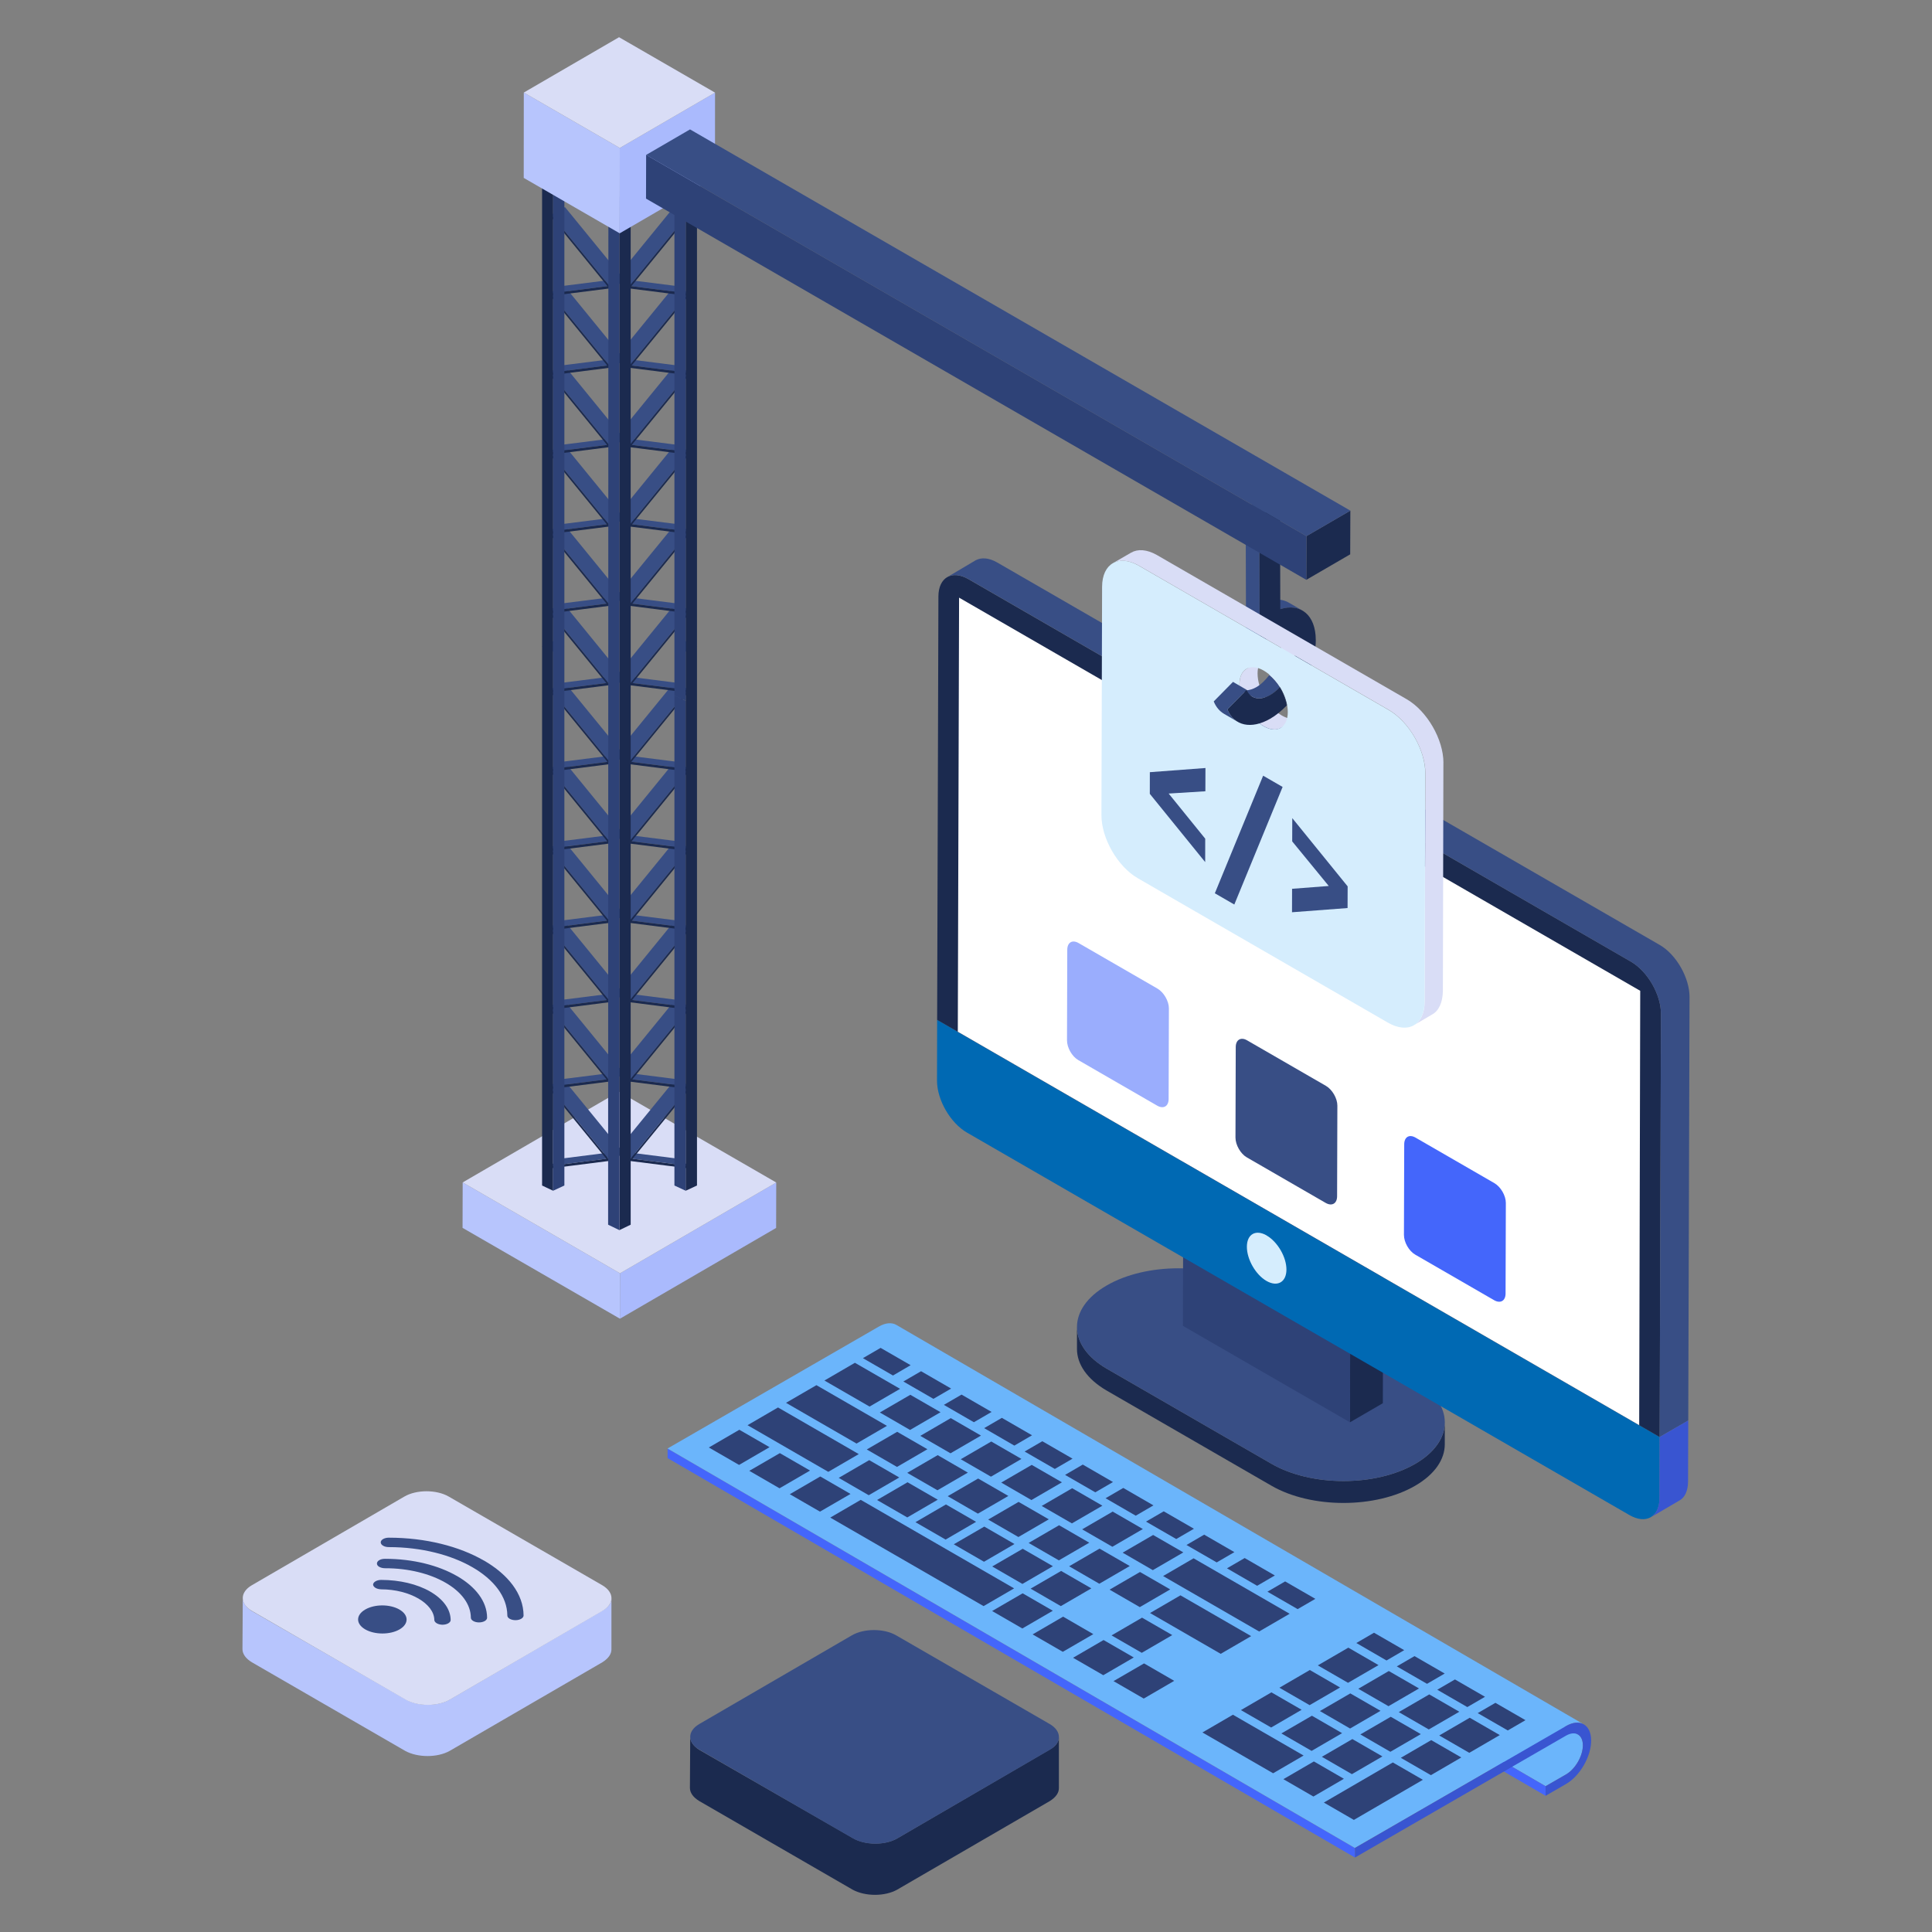 <svg width="50" height="50" xmlns="http://www.w3.org/2000/svg">

 <rect width="100%" height="100%" fill="#808080" stroke="none"/>

 <g>
  <title>background</title>
  <rect fill="none" id="canvas_background" height="402" width="582" y="-1" x="-1"/>
 </g>
 <g>
  <title>Layer 1</title>
  <path fill="#1b2a4f" id="svg_3" d="m37.391,36.813l0,0.566c-0.001,0.389 -0.255,0.775 -0.765,1.071c-1.023,0.595 -2.691,0.595 -3.721,0l-4.257,-2.458c-0.519,-0.3 -0.778,-0.692 -0.776,-1.085l0,-0.567c0,0.393 0.258,0.786 0.776,1.085l4.259,2.458c1.03,0.595 2.696,0.595 3.721,0c0.508,-0.295 0.764,-0.682 0.764,-1.07z" class="st9"/>
  <path fill="#384e85" id="svg_5" d="m36.615,35.727c1.031,0.595 1.036,1.561 0.012,2.156c-1.024,0.595 -2.691,0.595 -3.721,0l-4.258,-2.458c-1.031,-0.595 -1.035,-1.56 -0.011,-2.155c1.024,-0.595 2.69,-0.596 3.72,-0.001l4.258,2.458z" class="st11"/>
  <polygon fill="#1b2a4f" id="svg_8" points="34.947,32.528 35.797,32.034 35.788,36.315 34.937,36.809     " class="st9"/>
  <polygon fill="#2e4277" id="svg_10" points="34.947,32.528 34.937,36.809 30.614,34.313 30.624,30.032     " class="st12"/>
  <path fill="#0069b3" id="svg_17" d="m42.952,37.189l-0.003,1.575c-0.001,0.496 -0.35,0.694 -0.781,0.445l-17.142,-9.897c-0.431,-0.249 -0.777,-0.848 -0.776,-1.344l0.003,-1.575l18.699,10.796z" class="st7"/>
  <path fill="#1b2a4f" id="svg_19" d="m42.209,24.888c0.431,0.249 0.777,0.852 0.776,1.344l-0.033,10.958l-18.699,-10.796l0.033,-10.958c0.001,-0.492 0.35,-0.694 0.781,-0.445l17.142,9.897z" class="st9"/>
  <polygon fill="#ffffff" id="svg_21" points="42.449,25.642 42.422,36.883 24.788,26.701 24.821,15.467          " class="st2"/>
  <path fill="#6bb5fb" id="svg_26" d="m40.964,45.167c0,0.278 -0.194,0.613 -0.436,0.755l-0.529,0.303l-17.788,-10.337l0.529,-0.303c0.242,-0.139 0.439,-0.478 0.436,-0.755c0,-0.136 -0.048,-0.232 -0.126,-0.278l17.788,10.337c0.077,0.045 0.126,0.142 0.126,0.278z" class="st7"/>
  <polygon fill="#4466fb" id="svg_28" points="40,46.475 22.213,36.138 22.212,35.89 39.999,46.227      " class="st4"/>
  <polygon fill="#4466fb" id="svg_30" points="35.065,48.072 17.278,37.736 17.277,37.489 35.064,47.826      " class="st4"/>
  <path fill="#6bb5fb" id="svg_32" d="m40.99,44.628c-0.119,-0.071 -0.284,-0.061 -0.465,0.045l-5.461,3.151l-17.788,-10.337l5.461,-3.151c0.181,-0.107 0.345,-0.116 0.465,-0.045l17.788,10.337z" class="st7"/>
  <path fill="#3955d1" id="svg_34" d="m40.525,44.672c0.36,-0.208 0.653,-0.041 0.654,0.372c0.001,0.413 -0.29,0.917 -0.649,1.125l-0.53,0.306l-0.001,-0.247l0.53,-0.306c0.241,-0.139 0.436,-0.477 0.436,-0.754c-0.001,-0.276 -0.197,-0.388 -0.438,-0.249l-5.461,3.154l-0.001,-0.247l5.461,-3.154z" class="st3"/>
  <polygon fill="#2e4277" id="svg_37" points="23.567,35.331 23.11,35.598 22.332,35.149 22.79,34.883     " class="st12"/>
  <polygon fill="#2e4277" id="svg_39" points="24.615,35.936 24.157,36.202 23.379,35.753 23.837,35.487     " class="st12"/>
  <polygon fill="#2e4277" id="svg_41" points="25.662,36.541 25.204,36.807 24.427,36.358 24.885,36.092     " class="st12"/>
  <polygon fill="#2e4277" id="svg_43" points="26.709,37.145 26.251,37.412 25.47,36.96 25.928,36.694     " class="st12"/>
  <polygon fill="#2e4277" id="svg_45" points="23.294,35.943 22.504,36.402 21.336,35.728 22.125,35.269     " class="st12"/>
  <polygon fill="#2e4277" id="svg_47" points="24.341,36.548 23.552,37.007 22.77,36.555 23.559,36.097     " class="st12"/>
  <polygon fill="#2e4277" id="svg_49" points="25.388,37.153 24.599,37.611 23.817,37.16 24.606,36.701     " class="st12"/>
  <polygon fill="#2e4277" id="svg_51" points="26.435,37.757 25.646,38.216 24.864,37.765 25.654,37.306     " class="st12"/>
  <polygon fill="#2e4277" id="svg_53" points="27.757,37.75 27.299,38.016 26.517,37.565 26.975,37.299     " class="st12"/>
  <polygon fill="#2e4277" id="svg_55" points="27.483,38.362 26.693,38.821 25.912,38.369 26.701,37.911     " class="st12"/>
  <polygon fill="#2e4277" id="svg_57" points="22.954,36.901 22.167,37.359 20.342,36.305 21.129,35.848     " class="st12"/>
  <polygon fill="#2e4277" id="svg_59" points="24.001,37.506 23.214,37.964 22.432,37.512 23.219,37.055     " class="st12"/>
  <polygon fill="#2e4277" id="svg_61" points="25.048,38.111 24.261,38.568 23.479,38.117 24.267,37.659     " class="st12"/>
  <polygon fill="#2e4277" id="svg_63" points="26.096,38.715 25.308,39.173 24.527,38.721 25.314,38.264     " class="st12"/>
  <polygon fill="#2e4277" id="svg_65" points="22.225,37.632 21.436,38.091 19.346,36.884 20.135,36.425     " class="st12"/>
  <polygon fill="#2e4277" id="svg_67" points="23.273,38.237 22.483,38.696 21.706,38.247 22.495,37.788     " class="st12"/>
  <polygon fill="#2e4277" id="svg_69" points="24.269,38.812 23.48,39.271 22.698,38.82 23.487,38.361     " class="st12"/>
  <polygon fill="#2e4277" id="svg_71" points="25.261,39.385 24.472,39.844 23.692,39.394 24.481,38.935     " class="st12"/>
  <polygon fill="#2e4277" id="svg_73" points="28.804,38.355 28.346,38.621 27.564,38.17 28.022,37.903     " class="st12"/>
  <polygon fill="#2e4277" id="svg_75" points="28.53,38.967 27.741,39.425 26.959,38.974 27.748,38.515     " class="st12"/>
  <polygon fill="#2e4277" id="svg_77" points="27.143,39.32 26.356,39.778 25.574,39.326 26.361,38.869     " class="st12"/>
  <polygon fill="#2e4277" id="svg_79" points="26.255,39.959 25.466,40.418 24.684,39.966 25.473,39.508     " class="st12"/>
  <polygon fill="#2e4277" id="svg_81" points="29.851,38.959 29.393,39.226 28.612,38.774 29.07,38.508     " class="st12"/>
  <polygon fill="#2e4277" id="svg_83" points="30.899,39.564 30.441,39.83 29.659,39.379 30.117,39.113     " class="st12"/>
  <polygon fill="#2e4277" id="svg_85" points="31.946,40.169 31.488,40.435 30.706,39.984 31.164,39.717     " class="st12"/>
  <polygon fill="#2e4277" id="svg_87" points="32.993,40.773 32.535,41.04 31.754,40.588 32.212,40.322     " class="st12"/>
  <polygon fill="#2e4277" id="svg_89" points="34.041,41.378 33.583,41.644 32.801,41.193 33.259,40.927     " class="st12"/>
  <polygon fill="#2e4277" id="svg_91" points="29.577,39.571 28.788,40.03 28.006,39.579 28.796,39.12     " class="st12"/>
  <polygon fill="#2e4277" id="svg_93" points="30.625,40.176 29.835,40.635 29.054,40.183 29.843,39.725     " class="st12"/>
  <polygon fill="#2e4277" id="svg_95" points="33.376,41.764 32.586,42.223 30.101,40.788 30.89,40.329     " class="st12"/>
  <polygon fill="#2e4277" id="svg_97" points="28.19,39.925 27.403,40.382 26.621,39.931 27.409,39.473     " class="st12"/>
  <polygon fill="#2e4277" id="svg_99" points="29.238,40.529 28.45,40.987 27.669,40.535 28.456,40.078     " class="st12"/>
  <polygon fill="#2e4277" id="svg_101" points="30.285,41.134 29.498,41.592 28.716,41.14 29.503,40.683     " class="st12"/>
  <polygon fill="#2e4277" id="svg_103" points="32.38,42.343 31.592,42.801 29.763,41.745 30.55,41.287     " class="st12"/>
  <polygon fill="#2e4277" id="svg_105" points="30.338,42.316 29.549,42.775 28.767,42.324 29.556,41.865     " class="st12"/>
  <polygon fill="#2e4277" id="svg_107" points="36.341,42.706 35.883,42.973 35.102,42.521 35.559,42.255     " class="st12"/>
  <polygon fill="#2e4277" id="svg_109" points="35.676,43.093 34.887,43.551 34.105,43.1 34.895,42.641     " class="st12"/>
  <polygon fill="#2e4277" id="svg_111" points="34.68,43.672 33.893,44.129 33.111,43.678 33.898,43.22     " class="st12"/>
  <polygon fill="#2e4277" id="svg_113" points="33.686,44.249 32.897,44.708 32.115,44.257 32.904,43.798     " class="st12"/>
  <polygon fill="#2e4277" id="svg_115" points="37.389,43.311 36.931,43.577 36.149,43.126 36.607,42.86     " class="st12"/>
  <polygon fill="#2e4277" id="svg_117" points="36.724,43.697 35.934,44.156 35.153,43.705 35.942,43.246     " class="st12"/>
  <polygon fill="#2e4277" id="svg_119" points="35.728,44.276 34.94,44.734 34.159,44.282 34.946,43.825     " class="st12"/>
  <polygon fill="#2e4277" id="svg_121" points="34.733,44.854 33.944,45.313 33.162,44.861 33.952,44.403     " class="st12"/>
  <polygon fill="#2e4277" id="svg_123" points="33.737,45.433 32.948,45.892 31.119,44.836 31.908,44.377     " class="st12"/>
  <polygon fill="#2e4277" id="svg_125" points="38.432,43.913 37.974,44.179 37.196,43.73 37.654,43.464     " class="st12"/>
  <polygon fill="#2e4277" id="svg_127" points="39.479,44.518 39.021,44.784 38.243,44.335 38.701,44.069     " class="st12"/>
  <polygon fill="#2e4277" id="svg_129" points="27.249,40.533 26.46,40.992 25.678,40.54 26.468,40.082     " class="st12"/>
  <polygon fill="#2e4277" id="svg_131" points="28.244,41.107 27.454,41.566 26.672,41.114 27.462,40.656     " class="st12"/>
  <polygon fill="#2e4277" id="svg_133" points="19.916,37.453 19.127,37.912 18.345,37.461 19.134,37.002     " class="st12"/>
  <polygon fill="#2e4277" id="svg_135" points="20.964,38.058 20.174,38.517 19.392,38.065 20.182,37.607     " class="st12"/>
  <polygon fill="#2e4277" id="svg_137" points="22.011,38.663 21.221,39.121 20.44,38.67 21.229,38.211     " class="st12"/>
  <polygon fill="#2e4277" id="svg_139" points="26.245,41.107 25.455,41.566 21.487,39.275 22.276,38.816     " class="st12"/>
  <polygon fill="#2e4277" id="svg_141" points="27.247,41.686 26.458,42.145 25.676,41.693 26.466,41.235     " class="st12"/>
  <polygon fill="#2e4277" id="svg_143" points="28.295,42.291 27.505,42.749 26.724,42.298 27.513,41.839     " class="st12"/>
  <polygon fill="#2e4277" id="svg_145" points="29.342,42.895 28.553,43.354 27.771,42.903 28.56,42.444     " class="st12"/>
  <polygon fill="#2e4277" id="svg_147" points="30.389,43.5 29.6,43.959 28.818,43.507 29.608,43.049     " class="st12"/>
  <polygon fill="#2e4277" id="svg_149" points="37.767,44.3 36.977,44.758 36.2,44.309 36.989,43.851     " class="st12"/>
  <polygon fill="#2e4277" id="svg_151" points="36.771,44.879 35.983,45.336 35.206,44.887 35.993,44.43     " class="st12"/>
  <polygon fill="#2e4277" id="svg_153" points="35.777,45.456 34.987,45.915 34.21,45.466 34.999,45.007     " class="st12"/>
  <polygon fill="#2e4277" id="svg_155" points="34.78,46.035 33.991,46.494 33.214,46.045 34.003,45.586     " class="st12"/>
  <polygon fill="#2e4277" id="svg_157" points="38.814,44.904 38.025,45.363 37.247,44.914 38.037,44.455     " class="st12"/>
  <polygon fill="#2e4277" id="svg_159" points="37.818,45.483 37.031,45.941 36.253,45.492 37.04,45.034     " class="st12"/>
  <polygon fill="#2e4277" id="svg_161" points="36.824,46.061 35.038,47.099 34.261,46.65 36.046,45.612     " class="st12"/>
  <path fill="#384e85" id="svg_163" d="m43.725,25.8c0,-0.491 -0.34,-1.095 -0.77,-1.344l-17.144,-9.897c-0.219,-0.128 -0.415,-0.136 -0.559,-0.06l-0.74,0.438c0.143,-0.083 0.332,-0.075 0.559,0.053l17.136,9.897c0.43,0.249 0.778,0.853 0.778,1.344l-0.033,10.958l0.74,-0.427l0.033,-10.962z" class="st11"/>
  <path fill="#3955d1" id="svg_164" d="m42.952,37.189l-0.005,1.573c0,0.249 -0.083,0.423 -0.226,0.506l0.747,-0.438c0.136,-0.075 0.219,-0.249 0.219,-0.498l0.005,-1.57l-0.74,0.427z" class="st3"/>
  <path fill="#d5edfd" id="svg_166" d="m32.78,31.974c0.283,0.163 0.514,0.558 0.513,0.883c-0.001,0.325 -0.233,0.457 -0.516,0.294c-0.283,-0.163 -0.509,-0.561 -0.508,-0.886c0.001,-0.325 0.229,-0.455 0.512,-0.292z" class="st4"/>
  <polygon fill="#aabafd" id="svg_173" points="20.089,30.603 20.086,31.779 16.044,34.128 16.046,32.953        " class="st5"/>
  <polygon fill="#b7c5fd" id="svg_175" points="16.046,32.953 16.044,34.128 11.971,31.777 11.974,30.601        " class="st0"/>
  <polygon fill="#d9ddf6" id="svg_177" points="20.089,30.603 16.046,32.953 11.974,30.601 16.016,28.252        " class="st13"/>
  <polygon fill="#384e85" id="svg_179" points="15.758,19.697 15.818,19.771 16.176,19.574 14.725,17.799 15.69,17.677        15.727,17.656 15.788,17.73 16.144,17.533 14.689,15.75 15.697,15.622 15.734,15.602        15.794,15.676 16.151,15.479 14.695,13.696 15.702,13.568 15.739,13.548 15.8,13.622        16.157,13.425 14.701,11.642 15.709,11.514 15.746,11.493 15.806,11.568 16.163,11.371 14.707,9.587        15.715,9.46 15.752,9.439 15.812,9.513 16.169,9.316 14.714,7.533 15.721,7.406 15.758,7.385        15.818,7.459 16.176,7.262 14.621,5.359 14.264,5.555 15.658,7.262 14.552,7.402 14.196,7.599        14.449,7.567 14.293,7.653 15.652,9.316 14.546,9.456 14.189,9.653 14.443,9.621 14.287,9.707        15.645,11.371 14.54,11.511 14.183,11.707 14.437,11.675 14.281,11.761 15.639,13.425        14.534,13.565 14.177,13.762 14.431,13.729 14.275,13.815 15.633,15.479 14.528,15.619        14.171,15.816 14.425,15.784 14.269,15.869 15.627,17.533 14.557,17.669 14.201,17.865        14.287,17.854 14.264,17.867 15.658,19.574 14.552,19.714 14.196,19.911 14.449,19.879        14.293,19.965 15.652,21.628 14.546,21.768 14.189,21.965 14.443,21.933 14.287,22.019        15.645,23.683 14.54,23.823 14.183,24.019 14.437,23.987 14.281,24.073 15.639,25.737 14.534,25.877        14.177,26.074 14.431,26.041 14.275,26.127 15.633,27.791 14.528,27.931 14.171,28.128        14.425,28.096 14.269,28.181 15.627,29.845 14.557,29.981 14.201,30.177 15.69,29.989 15.727,29.968        15.788,30.042 16.144,29.845 14.689,28.062 15.697,27.934 15.734,27.914 15.794,27.988        16.151,27.791 14.695,26.008 15.702,25.88 15.739,25.86 15.8,25.934 16.157,25.737        14.701,23.954 15.709,23.826 15.746,23.805 15.806,23.88 16.163,23.683 14.707,21.899 15.715,21.772        15.752,21.751 15.812,21.825 16.169,21.628 14.714,19.845 15.721,19.718      " class="st11"/>
  <polygon fill="#384e85" id="svg_180" points="17.891,28.128 17.636,28.096 17.793,28.181 16.434,29.845 17.504,29.981        17.861,30.177 16.371,29.988 16.334,29.968 16.273,30.042 15.916,29.845 17.372,28.062 16.365,27.934        16.328,27.914 16.268,27.988 15.91,27.791 17.367,26.008 16.359,25.88 16.322,25.86        16.262,25.934 15.905,25.737 17.36,23.954 16.352,23.826 16.315,23.806 16.255,23.88        15.898,23.683 17.354,21.899 16.347,21.772 16.31,21.751 16.249,21.825 15.892,21.629        17.348,19.845 16.34,19.717 16.303,19.697 16.243,19.771 15.886,19.574 17.336,17.799        16.371,17.677 16.334,17.656 16.273,17.73 15.916,17.533 17.372,15.75 16.365,15.622 16.328,15.602        16.268,15.676 15.91,15.479 17.367,13.696 16.359,13.568 16.322,13.548 16.262,13.622        15.905,13.425 17.36,11.641 16.352,11.514 16.315,11.493 16.255,11.567 15.898,11.371        17.354,9.587 16.347,9.46 16.31,9.44 16.249,9.513 15.892,9.316 17.348,7.533 16.34,7.406        16.303,7.385 16.243,7.459 15.886,7.262 17.44,5.359 17.797,5.555 16.404,7.262 17.509,7.402        17.865,7.599 17.612,7.566 17.768,7.652 16.409,9.316 17.515,9.456 17.873,9.653 17.618,9.621        17.774,9.707 16.416,11.371 17.521,11.511 17.878,11.707 17.624,11.675 17.78,11.761 16.422,13.425        17.527,13.564 17.884,13.762 17.631,13.73 17.786,13.815 16.428,15.479 17.534,15.619        17.891,15.816 17.636,15.784 17.793,15.869 16.434,17.533 17.504,17.669 17.861,17.865        17.775,17.854 17.797,17.867 16.404,19.574 17.509,19.714 17.865,19.911 17.612,19.879        17.768,19.965 16.409,21.629 17.515,21.768 17.873,21.965 17.618,21.933 17.774,22.019        16.416,23.683 17.521,23.822 17.878,24.02 17.624,23.988 17.78,24.073 16.422,25.737        17.527,25.877 17.884,26.073 17.631,26.041 17.786,26.127 16.428,27.791 17.534,27.931      " class="st11"/>
  <polygon fill="#1b2a4f" id="svg_186" points="15.819,19.771 14.294,19.965 15.812,21.825 14.287,22.019             15.806,23.879 14.281,24.073 15.8,25.933 14.275,26.128 15.794,27.988 14.269,28.181             15.788,30.042 14.227,30.24 14.2,30.178 15.69,29.988 14.17,28.128 15.696,27.934             14.177,26.073 15.703,25.88 14.183,24.02 15.709,23.826 14.189,21.965 15.714,21.772             14.196,19.911 15.721,19.717 14.257,17.924 14.227,17.928 14.2,17.865 15.69,17.677             14.17,15.816 15.696,15.622 14.177,13.762 15.703,13.568 14.183,11.707 15.709,11.514             14.189,9.653 15.714,9.459 14.196,7.599 15.721,7.406 14.238,5.588 14.264,5.555             15.819,7.459 14.294,7.653 15.812,9.513 14.287,9.707 15.806,11.567 14.281,11.761             15.8,13.622 14.275,13.815 15.794,15.675 14.269,15.87 15.788,17.73 14.305,17.918                       " class="st9"/>
  <polygon fill="#1b2a4f" id="svg_191" points="17.891,28.128 16.371,29.988 17.861,30.178 17.834,30.24 16.273,30.042             17.793,28.181 16.267,27.988 17.786,26.128 16.262,25.933 17.78,24.073 16.255,23.879             17.774,22.019 16.249,21.825 17.767,19.965 16.243,19.771 17.757,17.918 16.273,17.73             17.793,15.87 16.267,15.675 17.786,13.815 16.262,13.622 17.78,11.761 16.255,11.567             17.774,9.707 16.249,9.513 17.767,7.653 16.243,7.459 17.797,5.555 17.825,5.588             16.34,7.406 17.866,7.599 16.347,9.459 17.872,9.653 16.353,11.514 17.878,11.707             16.359,13.568 17.884,13.762 16.365,15.622 17.891,15.816 16.371,17.677 17.861,17.865             17.834,17.928 17.805,17.924 16.34,19.717 17.866,19.911 16.347,21.772 17.872,21.965             16.353,23.826 17.878,24.02 16.359,25.88 17.884,26.073 16.365,27.934           " class="st9"/>
  <polygon fill="#384e85" id="svg_197" points="15.742,17.535 16.031,17.399 16.32,17.535 16.031,17.671           " class="st11"/>
  <polygon fill="#384e85" id="svg_201" points="17.456,16.728 17.745,16.592 18.035,16.728 17.746,16.864           " class="st11"/>
  <polygon fill="#2e4277" id="svg_203" points="17.746,18.134 17.746,30.816 17.454,30.681 17.454,17.999           " class="st12"/>
  <polygon fill="#384e85" id="svg_207" points="14.605,16.728 14.316,16.592 14.026,16.728 14.315,16.864           " class="st11"/>
  <polygon fill="#1b2a4f" id="svg_212" points="16.322,5.223 16.322,31.695 16.03,31.836 16.03,5.358          " class="st9"/>
  <polygon fill="#384e85" id="svg_214" points="15.742,5.223 16.031,5.087 16.32,5.223 16.031,5.359          " class="st11"/>
  <polygon fill="#2e4277" id="svg_216" points="16.03,5.358 16.03,31.836 15.738,31.695 15.745,5.223          " class="st12"/>
  <polygon fill="#1b2a4f" id="svg_220" points="18.038,4.418 18.038,30.681 17.746,30.816 17.746,4.553          " class="st9"/>
  <polygon fill="#384e85" id="svg_222" points="17.456,4.416 17.745,4.28 18.035,4.416 17.746,4.552          " class="st11"/>
  <polygon fill="#2e4277" id="svg_224" points="17.746,4.553 17.746,18.134 17.454,17.999 17.454,4.418          " class="st12"/>
  <polygon fill="#1b2a4f" id="svg_228" points="14.314,4.553 14.314,30.816 14.029,30.681 14.029,4.418          " class="st9"/>
  <polygon fill="#384e85" id="svg_230" points="14.605,4.416 14.316,4.28 14.026,4.416 14.315,4.552          " class="st11"/>
  <polygon fill="#2e4277" id="svg_232" points="14.606,4.418 14.606,30.681 14.314,30.816 14.314,4.553          " class="st12"/>
  <polygon fill="#aabafd" id="svg_237" points="18.505,2.397 18.504,4.605 16.038,6.038 16.04,3.829       " class="st5"/>
  <polygon fill="#b7c5fd" id="svg_239" points="16.04,3.829 16.038,6.038 13.554,4.604 13.556,2.395       " class="st0"/>
  <polygon fill="#d9ddf6" id="svg_241" points="18.505,2.397 16.04,3.829 13.556,2.395 16.021,0.963       " class="st13"/>
  <path fill="#384e85" id="svg_247" d="m32.78,15.559l0.354,0.206c0.221,-0.069 0.419,-0.053 0.574,0.037l-0.354,-0.206c-0.155,-0.09 -0.352,-0.106 -0.574,-0.037z" class="st11"/>
  <polygon fill="#384e85" id="svg_248" points="32.6,16.652 32.592,13.354 33.127,13.046 32.773,12.84 32.238,13.149         32.247,16.446       " class="st11"/>
  <path fill="#d9ddf6" id="svg_250" d="m33.519,16.867c-0.001,-0.203 -0.073,-0.347 -0.189,-0.414l-0.354,-0.206c0.116,0.068 0.188,0.211 0.189,0.414c0.001,0.269 -0.13,0.571 -0.317,0.81c0.103,0.088 0.197,0.191 0.273,0.314c0.234,-0.248 0.398,-0.609 0.397,-0.918z" class="st13"/>
  <path fill="#1b2a4f" id="svg_252" d="m34.052,16.558c-0.002,-0.642 -0.394,-0.958 -0.918,-0.794l-0.007,-2.719l-0.535,0.309l0.008,3.297l0.268,-0.154c0.357,-0.206 0.65,-0.041 0.651,0.369c0.001,0.309 -0.164,0.67 -0.397,0.918c0.093,0.15 0.151,0.312 0.18,0.473c0.44,-0.452 0.753,-1.123 0.751,-1.699z" class="st9"/>
  <path fill="#d9ddf6" id="svg_256" d="m33.613,18.565l-0.467,0.273c-0.113,0.067 -0.274,0.053 -0.447,-0.047c-0.347,-0.2 -0.627,-0.687 -0.62,-1.087c0,-0.193 0.067,-0.327 0.18,-0.394l0.467,-0.274c-0.113,0.067 -0.18,0.2 -0.18,0.394c0,0.4 0.28,0.887 0.627,1.087c0.173,0.1 0.327,0.113 0.44,0.047z" class="st13"/>
  <path fill="#d9ddf6" id="svg_257" d="m37.355,19.739l-0.013,5.91c-0.007,0.3 -0.107,0.514 -0.28,0.607l-0.467,0.274c0.167,-0.093 0.274,-0.307 0.274,-0.607l0.02,-5.91c0,-0.6 -0.42,-1.334 -0.947,-1.641l-6.47,-3.735c-0.26,-0.147 -0.5,-0.16 -0.674,-0.06l0.474,-0.274c0.173,-0.1 0.407,-0.087 0.667,0.06l6.47,3.735c0.527,0.307 0.947,1.041 0.947,1.641z" class="st13"/>
  <path fill="#d5edfd" id="svg_259" d="m35.939,18.374c0.528,0.305 0.948,1.038 0.947,1.64l-0.017,5.907c-0.002,0.607 -0.425,0.848 -0.953,0.543l-6.469,-3.735c-0.52,-0.3 -0.944,-1.03 -0.942,-1.637l0.017,-5.907c0.002,-0.602 0.429,-0.845 0.949,-0.545l6.469,3.735zm-3.239,0.419c0.349,0.202 0.627,0.034 0.628,-0.363c0.001,-0.396 -0.275,-0.874 -0.624,-1.076c-0.345,-0.199 -0.627,-0.043 -0.628,0.353c-0.001,0.396 0.279,0.886 0.624,1.086" class="st0"/>
  <polygon fill="#384e85" id="svg_262" points="31.197,19.876 31.195,20.478 30.245,20.537 31.191,21.705 31.19,22.311         29.757,20.545 29.758,19.984       " class="st11"/>
  <polygon fill="#384e85" id="svg_264" points="33.444,21.173 34.877,22.939 34.875,23.5 33.437,23.609 33.439,23.002         34.388,22.929 33.442,21.775       " class="st11"/>
  <polygon fill="#384e85" id="svg_266" points="33.194,20.366 31.944,23.409 31.44,23.118 32.69,20.075       " class="st11"/>
  <path fill="#384e85" id="svg_267" d="m32.849,17.471c-0.098,0.126 -0.207,0.239 -0.33,0.31c-0.094,0.054 -0.185,0.081 -0.268,0.085l0.013,-0.013l-0.354,-0.206l-0.499,0.506c0.06,0.147 0.152,0.254 0.267,0.321l0.354,0.206c-0.115,-0.067 -0.207,-0.174 -0.267,-0.321l0.442,-0.448l0.204,0.119c0.12,0.07 0.286,0.058 0.462,-0.043c0.088,-0.051 0.173,-0.121 0.249,-0.202c-0.076,-0.122 -0.17,-0.226 -0.273,-0.314z" class="st11"/>
  <path fill="#1b2a4f" id="svg_268" d="m32.872,17.987c-0.268,0.154 -0.513,0.101 -0.609,-0.134l-0.499,0.506c0.175,0.427 0.619,0.524 1.11,0.241c0.151,-0.087 0.294,-0.206 0.427,-0.342c-0.029,-0.162 -0.087,-0.324 -0.18,-0.473c-0.077,0.082 -0.161,0.151 -0.249,0.202z" class="st9"/>
  <polygon fill="#1b2a4f" id="svg_271" points="33.811,13.875 34.947,13.215 34.943,14.346 33.807,15.006    " class="st9"/>
  <polygon fill="#384e85" id="svg_273" points="16.722,4.009 17.858,3.349 34.947,13.215 33.811,13.875    " class="st11"/>
  <polygon fill="#2e4277" id="svg_275" points="33.811,13.875 33.807,15.006 16.719,5.14 16.722,4.009    " class="st12"/>
  <path fill="#4466fb" id="svg_278" d="m38.675,30.62c0.164,0.095 0.297,0.324 0.296,0.513l-0.007,2.345c-0.001,0.189 -0.134,0.265 -0.298,0.17l-2.04,-1.178c-0.164,-0.095 -0.292,-0.322 -0.292,-0.511l0.007,-2.345c0.001,-0.189 0.13,-0.267 0.294,-0.172l2.04,1.178z" class="st4"/>
  <path fill="#384e85" id="svg_280" d="m34.315,28.102c0.164,0.095 0.297,0.325 0.296,0.513l-0.007,2.345c-0.001,0.189 -0.134,0.265 -0.298,0.17l-2.04,-1.178c-0.16,-0.092 -0.292,-0.322 -0.292,-0.511l0.007,-2.345c0.001,-0.189 0.134,-0.265 0.294,-0.172l2.04,1.178z" class="st11"/>
  <path fill="#9aadfd" id="svg_282" d="m29.955,25.585c0.164,0.095 0.297,0.325 0.296,0.513l-0.007,2.345c-0.001,0.189 -0.134,0.265 -0.298,0.17l-2.04,-1.178c-0.164,-0.095 -0.292,-0.322 -0.292,-0.511l0.007,-2.345c0.001,-0.189 0.13,-0.267 0.294,-0.172l2.04,1.178z" class="st1"/>
  <path fill="#b7c5fd" id="svg_287" d="m15.824,41.362l0,1.325c0,0.122 -0.081,0.236 -0.236,0.333l-3.949,2.292c-0.317,0.179 -0.829,0.179 -1.154,0l-3.966,-2.292c-0.163,-0.098 -0.244,-0.219 -0.244,-0.341l0.008,-1.325c0,0.122 0.081,0.244 0.236,0.341l3.974,2.283c0.317,0.187 0.837,0.187 1.146,0.008l3.949,-2.3c0.163,-0.089 0.236,-0.203 0.236,-0.325z" class="st0"/>
  <path fill="#d9ddf6" id="svg_289" d="m15.582,41.023c0.322,0.186 0.323,0.485 0.009,0.668l-3.948,2.295c-0.314,0.183 -0.832,0.183 -1.153,-0.003l-3.969,-2.292c-0.316,-0.183 -0.318,-0.482 -0.004,-0.665l3.948,-2.295c0.314,-0.183 0.832,-0.183 1.148,0l3.969,2.292z" class="st13"/>
  <path fill="#384e85" id="svg_293" d="m12.522,40.385c0.632,0.365 1.025,0.868 1.028,1.424c-0,0.066 -0.095,0.121 -0.208,0.121c-0.06,0 -0.113,-0.014 -0.152,-0.036c-0.038,-0.022 -0.062,-0.053 -0.06,-0.086c-0.004,-0.487 -0.35,-0.929 -0.905,-1.249c-0.555,-0.32 -1.319,-0.519 -2.16,-0.52c-0.06,0 -0.11,-0.012 -0.149,-0.035c-0.039,-0.022 -0.062,-0.053 -0.063,-0.088c-0,-0.066 0.094,-0.121 0.208,-0.121c0.958,0 1.829,0.226 2.46,0.591z" class="st11"/>
  <path fill="#384e85" id="svg_295" d="m11.829,40.788c0.478,0.276 0.775,0.657 0.777,1.078c0,0.068 -0.092,0.122 -0.211,0.122c-0.057,-0 -0.109,-0.014 -0.147,-0.036c-0.038,-0.022 -0.062,-0.052 -0.062,-0.085c-0.002,-0.354 -0.252,-0.674 -0.654,-0.906c-0.402,-0.232 -0.956,-0.376 -1.565,-0.375c-0.06,0 -0.113,-0.014 -0.152,-0.036c-0.039,-0.023 -0.06,-0.052 -0.06,-0.086c-0,-0.069 0.092,-0.123 0.211,-0.122c0.727,0 1.385,0.171 1.863,0.447z" class="st11"/>
  <path fill="#384e85" id="svg_297" d="m11.135,41.191c0.34,0.197 0.526,0.459 0.528,0.735c0,0.066 -0.094,0.121 -0.211,0.122c-0.058,-0.001 -0.11,-0.015 -0.148,-0.037c-0.038,-0.022 -0.062,-0.052 -0.064,-0.086c-0.001,-0.212 -0.162,-0.41 -0.413,-0.556c-0.252,-0.145 -0.594,-0.237 -0.96,-0.237c-0.057,-0.002 -0.11,-0.015 -0.146,-0.036c-0.039,-0.022 -0.063,-0.054 -0.066,-0.086c0.003,-0.067 0.098,-0.122 0.211,-0.122c0.479,0.001 0.929,0.107 1.27,0.303z" class="st11"/>
  <path fill="#384e85" id="svg_300" d="m10.337,41.655c0.245,0.141 0.249,0.371 0.003,0.514c-0.243,0.141 -0.642,0.141 -0.887,0c-0.248,-0.143 -0.246,-0.372 -0.002,-0.514c0.246,-0.143 0.639,-0.143 0.887,-0z" class="st11"/>
  <path fill="#1b2a4f" id="svg_305" d="m27.404,44.954l0,1.325c0,0.122 -0.081,0.236 -0.236,0.333l-3.949,2.292c-0.317,0.179 -0.829,0.179 -1.154,0l-3.966,-2.292c-0.163,-0.098 -0.244,-0.219 -0.244,-0.341l0.008,-1.325c0,0.122 0.081,0.244 0.236,0.341l3.974,2.283c0.317,0.187 0.837,0.187 1.146,0.008l3.949,-2.3c0.163,-0.089 0.236,-0.203 0.236,-0.325z" class="st9"/>
  <path fill="#384e85" id="svg_307" d="m27.162,44.615c0.322,0.186 0.323,0.485 0.009,0.668l-3.948,2.295c-0.314,0.183 -0.832,0.183 -1.153,-0.003l-3.969,-2.292c-0.316,-0.183 -0.318,-0.482 -0.004,-0.665l3.948,-2.295c0.314,-0.183 0.832,-0.183 1.148,0l3.969,2.292z" class="st11"/>
 </g>
</svg>